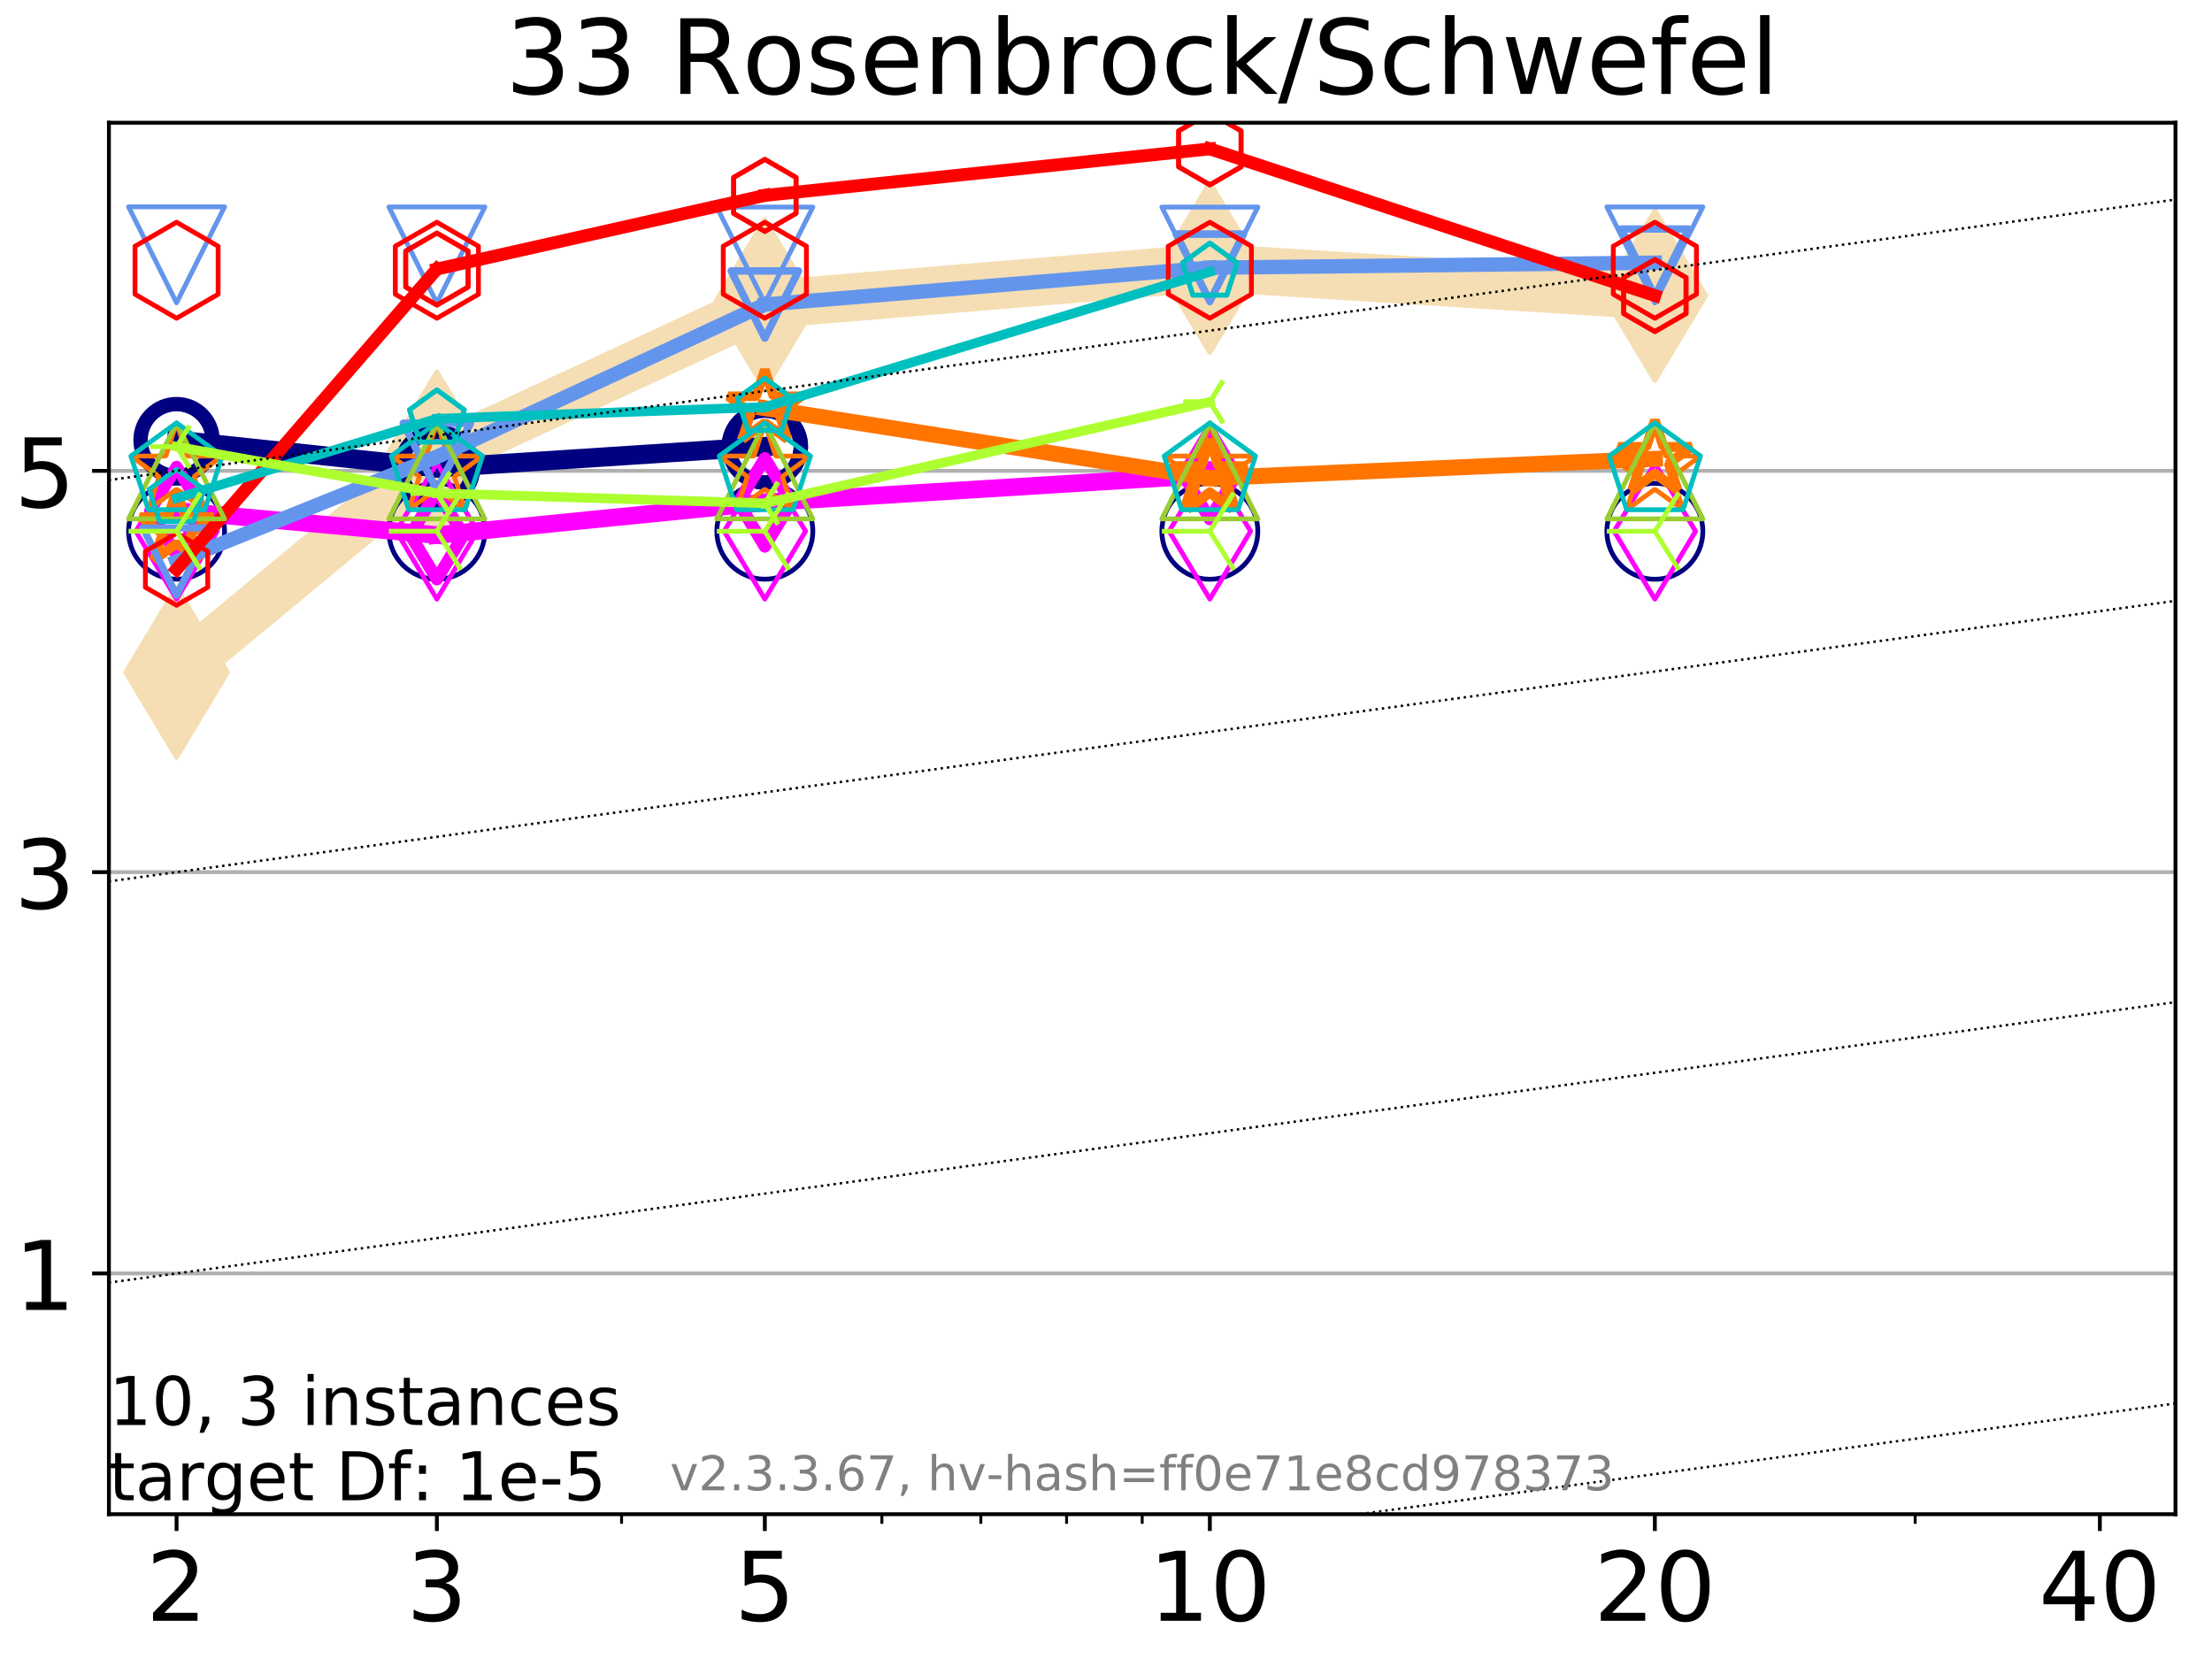 <?xml version="1.0" encoding="utf-8" standalone="no"?>
<!DOCTYPE svg PUBLIC "-//W3C//DTD SVG 1.1//EN"
  "http://www.w3.org/Graphics/SVG/1.1/DTD/svg11.dtd">
<!-- Created with matplotlib (https://matplotlib.org/) -->
<svg height="345.6pt" version="1.1" viewBox="0 0 460.8 345.6" width="460.8pt" xmlns="http://www.w3.org/2000/svg" xmlns:xlink="http://www.w3.org/1999/xlink">
 <defs>
  <style type="text/css">
*{stroke-linecap:butt;stroke-linejoin:round;}
  </style>
 </defs>
 <g id="figure_1">
  <g id="patch_1">
   <path d="M 0 345.6 
L 460.8 345.6 
L 460.8 0 
L 0 0 
z
" style="fill:#ffffff;"/>
  </g>
  <g id="axes_1">
   <g id="patch_2">
    <path d="M 22.69 315.44 
L 453.192 315.44 
L 453.192 25.56 
L 22.69 25.56 
z
" style="fill:#ffffff;"/>
   </g>
   <g id="line2d_1">
    <path clip-path="url(#pf54078b29e)" d="M 36.781 140.069 
L 91.009 95.167 
L 159.329 63.439 
L 252.032 55.766 
L 344.736 61.574 
" style="fill:none;stroke:#f5deb3;stroke-linecap:square;stroke-width:10;"/>
    <defs>
     <path d="M 0 17.678 
L 10.607 0 
L 0 -17.678 
L -10.607 0 
z
" id="m8f0eef4fff" style="stroke:#f5deb3;stroke-linejoin:miter;"/>
    </defs>
    <g clip-path="url(#pf54078b29e)">
     <use style="fill:#f5deb3;stroke:#f5deb3;stroke-linejoin:miter;" x="36.781" xlink:href="#m8f0eef4fff" y="140.069"/>
     <use style="fill:#f5deb3;stroke:#f5deb3;stroke-linejoin:miter;" x="91.009" xlink:href="#m8f0eef4fff" y="95.167"/>
     <use style="fill:#f5deb3;stroke:#f5deb3;stroke-linejoin:miter;" x="159.329" xlink:href="#m8f0eef4fff" y="63.439"/>
     <use style="fill:#f5deb3;stroke:#f5deb3;stroke-linejoin:miter;" x="252.032" xlink:href="#m8f0eef4fff" y="55.766"/>
     <use style="fill:#f5deb3;stroke:#f5deb3;stroke-linejoin:miter;" x="344.736" xlink:href="#m8f0eef4fff" y="61.574"/>
    </g>
   </g>
   <g id="matplotlib.axis_1">
    <g id="xtick_1">
     <g id="line2d_2">
      <defs>
       <path d="M 0 0 
L 0 3.5 
" id="mc3d55d2d63" style="stroke:#000000;stroke-width:0.8;"/>
      </defs>
      <g>
       <use style="stroke:#000000;stroke-width:0.8;" x="36.781" xlink:href="#mc3d55d2d63" y="315.44"/>
      </g>
     </g>
     <g id="text_1">
      <!-- 2 -->
      <defs>
       <path d="M 19.188 8.297 
L 53.609 8.297 
L 53.609 0 
L 7.328 0 
L 7.328 8.297 
Q 12.938 14.109 22.625 23.891 
Q 32.328 33.688 34.812 36.531 
Q 39.547 41.844 41.422 45.531 
Q 43.312 49.219 43.312 52.781 
Q 43.312 58.594 39.234 62.25 
Q 35.156 65.922 28.609 65.922 
Q 23.969 65.922 18.812 64.312 
Q 13.672 62.703 7.812 59.422 
L 7.812 69.391 
Q 13.766 71.781 18.938 73 
Q 24.125 74.219 28.422 74.219 
Q 39.75 74.219 46.484 68.547 
Q 53.219 62.891 53.219 53.422 
Q 53.219 48.922 51.531 44.891 
Q 49.859 40.875 45.406 35.406 
Q 44.188 33.984 37.641 27.219 
Q 31.109 20.453 19.188 8.297 
z
" id="DejaVuSans-50"/>
      </defs>
      <g transform="translate(30.419 337.637)scale(0.2 -0.2)">
       <use xlink:href="#DejaVuSans-50"/>
      </g>
     </g>
    </g>
    <g id="xtick_2">
     <g id="line2d_3">
      <g>
       <use style="stroke:#000000;stroke-width:0.8;" x="91.009" xlink:href="#mc3d55d2d63" y="315.44"/>
      </g>
     </g>
     <g id="text_2">
      <!-- 3 -->
      <defs>
       <path d="M 40.578 39.312 
Q 47.656 37.797 51.625 33 
Q 55.609 28.219 55.609 21.188 
Q 55.609 10.406 48.188 4.484 
Q 40.766 -1.422 27.094 -1.422 
Q 22.516 -1.422 17.656 -0.516 
Q 12.797 0.391 7.625 2.203 
L 7.625 11.719 
Q 11.719 9.328 16.594 8.109 
Q 21.484 6.891 26.812 6.891 
Q 36.078 6.891 40.938 10.547 
Q 45.797 14.203 45.797 21.188 
Q 45.797 27.641 41.281 31.266 
Q 36.766 34.906 28.719 34.906 
L 20.219 34.906 
L 20.219 43.016 
L 29.109 43.016 
Q 36.375 43.016 40.234 45.922 
Q 44.094 48.828 44.094 54.297 
Q 44.094 59.906 40.109 62.906 
Q 36.141 65.922 28.719 65.922 
Q 24.656 65.922 20.016 65.031 
Q 15.375 64.156 9.812 62.312 
L 9.812 71.094 
Q 15.438 72.656 20.344 73.438 
Q 25.25 74.219 29.594 74.219 
Q 40.828 74.219 47.359 69.109 
Q 53.906 64.016 53.906 55.328 
Q 53.906 49.266 50.438 45.094 
Q 46.969 40.922 40.578 39.312 
z
" id="DejaVuSans-51"/>
      </defs>
      <g transform="translate(84.647 337.637)scale(0.2 -0.2)">
       <use xlink:href="#DejaVuSans-51"/>
      </g>
     </g>
    </g>
    <g id="xtick_3">
     <g id="line2d_4">
      <g>
       <use style="stroke:#000000;stroke-width:0.8;" x="159.329" xlink:href="#mc3d55d2d63" y="315.44"/>
      </g>
     </g>
     <g id="text_3">
      <!-- 5 -->
      <defs>
       <path d="M 10.797 72.906 
L 49.516 72.906 
L 49.516 64.594 
L 19.828 64.594 
L 19.828 46.734 
Q 21.969 47.469 24.109 47.828 
Q 26.266 48.188 28.422 48.188 
Q 40.625 48.188 47.75 41.5 
Q 54.891 34.812 54.891 23.391 
Q 54.891 11.625 47.562 5.094 
Q 40.234 -1.422 26.906 -1.422 
Q 22.312 -1.422 17.547 -0.641 
Q 12.797 0.141 7.719 1.703 
L 7.719 11.625 
Q 12.109 9.234 16.797 8.062 
Q 21.484 6.891 26.703 6.891 
Q 35.156 6.891 40.078 11.328 
Q 45.016 15.766 45.016 23.391 
Q 45.016 31 40.078 35.438 
Q 35.156 39.891 26.703 39.891 
Q 22.75 39.891 18.812 39.016 
Q 14.891 38.141 10.797 36.281 
z
" id="DejaVuSans-53"/>
      </defs>
      <g transform="translate(152.966 337.637)scale(0.2 -0.2)">
       <use xlink:href="#DejaVuSans-53"/>
      </g>
     </g>
    </g>
    <g id="xtick_4">
     <g id="line2d_5">
      <g>
       <use style="stroke:#000000;stroke-width:0.8;" x="252.032" xlink:href="#mc3d55d2d63" y="315.44"/>
      </g>
     </g>
     <g id="text_4">
      <!-- 10 -->
      <defs>
       <path d="M 12.406 8.297 
L 28.516 8.297 
L 28.516 63.922 
L 10.984 60.406 
L 10.984 69.391 
L 28.422 72.906 
L 38.281 72.906 
L 38.281 8.297 
L 54.391 8.297 
L 54.391 0 
L 12.406 0 
z
" id="DejaVuSans-49"/>
       <path d="M 31.781 66.406 
Q 24.172 66.406 20.328 58.906 
Q 16.5 51.422 16.5 36.375 
Q 16.5 21.391 20.328 13.891 
Q 24.172 6.391 31.781 6.391 
Q 39.453 6.391 43.281 13.891 
Q 47.125 21.391 47.125 36.375 
Q 47.125 51.422 43.281 58.906 
Q 39.453 66.406 31.781 66.406 
z
M 31.781 74.219 
Q 44.047 74.219 50.516 64.516 
Q 56.984 54.828 56.984 36.375 
Q 56.984 17.969 50.516 8.266 
Q 44.047 -1.422 31.781 -1.422 
Q 19.531 -1.422 13.062 8.266 
Q 6.594 17.969 6.594 36.375 
Q 6.594 54.828 13.062 64.516 
Q 19.531 74.219 31.781 74.219 
z
" id="DejaVuSans-48"/>
      </defs>
      <g transform="translate(239.307 337.637)scale(0.2 -0.2)">
       <use xlink:href="#DejaVuSans-49"/>
       <use x="63.623" xlink:href="#DejaVuSans-48"/>
      </g>
     </g>
    </g>
    <g id="xtick_5">
     <g id="line2d_6">
      <g>
       <use style="stroke:#000000;stroke-width:0.8;" x="344.736" xlink:href="#mc3d55d2d63" y="315.44"/>
      </g>
     </g>
     <g id="text_5">
      <!-- 20 -->
      <g transform="translate(332.011 337.637)scale(0.2 -0.2)">
       <use xlink:href="#DejaVuSans-50"/>
       <use x="63.623" xlink:href="#DejaVuSans-48"/>
      </g>
     </g>
    </g>
    <g id="xtick_6">
     <g id="line2d_7">
      <g>
       <use style="stroke:#000000;stroke-width:0.8;" x="437.439" xlink:href="#mc3d55d2d63" y="315.44"/>
      </g>
     </g>
     <g id="text_6">
      <!-- 40 -->
      <defs>
       <path d="M 37.797 64.312 
L 12.891 25.391 
L 37.797 25.391 
z
M 35.203 72.906 
L 47.609 72.906 
L 47.609 25.391 
L 58.016 25.391 
L 58.016 17.188 
L 47.609 17.188 
L 47.609 0 
L 37.797 0 
L 37.797 17.188 
L 4.891 17.188 
L 4.891 26.703 
z
" id="DejaVuSans-52"/>
      </defs>
      <g transform="translate(424.714 337.637)scale(0.2 -0.2)">
       <use xlink:href="#DejaVuSans-52"/>
       <use x="63.623" xlink:href="#DejaVuSans-48"/>
      </g>
     </g>
    </g>
    <g id="xtick_7">
     <g id="line2d_8">
      <defs>
       <path d="M 0 0 
L 0 2 
" id="m4b4a21102f" style="stroke:#000000;stroke-width:0.6;"/>
      </defs>
      <g>
       <use style="stroke:#000000;stroke-width:0.6;" x="129.485" xlink:href="#m4b4a21102f" y="315.44"/>
      </g>
     </g>
    </g>
    <g id="xtick_8">
     <g id="line2d_9">
      <g>
       <use style="stroke:#000000;stroke-width:0.6;" x="183.713" xlink:href="#m4b4a21102f" y="315.44"/>
      </g>
     </g>
    </g>
    <g id="xtick_9">
     <g id="line2d_10">
      <g>
       <use style="stroke:#000000;stroke-width:0.6;" x="204.329" xlink:href="#m4b4a21102f" y="315.44"/>
      </g>
     </g>
    </g>
    <g id="xtick_10">
     <g id="line2d_11">
      <g>
       <use style="stroke:#000000;stroke-width:0.6;" x="222.188" xlink:href="#m4b4a21102f" y="315.44"/>
      </g>
     </g>
    </g>
    <g id="xtick_11">
     <g id="line2d_12">
      <g>
       <use style="stroke:#000000;stroke-width:0.6;" x="237.941" xlink:href="#m4b4a21102f" y="315.44"/>
      </g>
     </g>
    </g>
    <g id="xtick_12">
     <g id="line2d_13">
      <g>
       <use style="stroke:#000000;stroke-width:0.6;" x="398.964" xlink:href="#m4b4a21102f" y="315.44"/>
      </g>
     </g>
    </g>
   </g>
   <g id="matplotlib.axis_2">
    <g id="ytick_1">
     <g id="line2d_14">
      <path clip-path="url(#pf54078b29e)" d="M 22.69 265.283 
L 453.192 265.283 
" style="fill:none;stroke:#b0b0b0;stroke-linecap:square;stroke-width:0.8;"/>
     </g>
     <g id="line2d_15">
      <defs>
       <path d="M 0 0 
L -3.5 0 
" id="m25bc172353" style="stroke:#000000;stroke-width:0.8;"/>
      </defs>
      <g>
       <use style="stroke:#000000;stroke-width:0.8;" x="22.69" xlink:href="#m25bc172353" y="265.283"/>
      </g>
     </g>
     <g id="text_7">
      <!-- 1 -->
      <g transform="translate(2.965 272.882)scale(0.2 -0.2)">
       <use xlink:href="#DejaVuSans-49"/>
      </g>
     </g>
    </g>
    <g id="ytick_2">
     <g id="line2d_16">
      <path clip-path="url(#pf54078b29e)" d="M 22.69 181.688 
L 453.192 181.688 
" style="fill:none;stroke:#b0b0b0;stroke-linecap:square;stroke-width:0.8;"/>
     </g>
     <g id="line2d_17">
      <g>
       <use style="stroke:#000000;stroke-width:0.8;" x="22.69" xlink:href="#m25bc172353" y="181.688"/>
      </g>
     </g>
     <g id="text_8">
      <!-- 3 -->
      <g transform="translate(2.965 189.287)scale(0.2 -0.2)">
       <use xlink:href="#DejaVuSans-51"/>
      </g>
     </g>
    </g>
    <g id="ytick_3">
     <g id="line2d_18">
      <path clip-path="url(#pf54078b29e)" d="M 22.69 98.093 
L 453.192 98.093 
" style="fill:none;stroke:#b0b0b0;stroke-linecap:square;stroke-width:0.8;"/>
     </g>
     <g id="line2d_19">
      <g>
       <use style="stroke:#000000;stroke-width:0.8;" x="22.69" xlink:href="#m25bc172353" y="98.093"/>
      </g>
     </g>
     <g id="text_9">
      <!-- 5 -->
      <g transform="translate(2.965 105.692)scale(0.2 -0.2)">
       <use xlink:href="#DejaVuSans-53"/>
      </g>
     </g>
    </g>
   </g>
   <g id="line2d_20">
    <path clip-path="url(#pf54078b29e)" d="M 36.781 91.687 
L 91.009 97.46 
" style="fill:none;stroke:#000080;stroke-linecap:square;stroke-width:4;"/>
    <defs>
     <path d="M 0 7.5 
C 1.989 7.5 3.897 6.71 5.303 5.303 
C 6.71 3.897 7.5 1.989 7.5 0 
C 7.5 -1.989 6.71 -3.897 5.303 -5.303 
C 3.897 -6.71 1.989 -7.5 0 -7.5 
C -1.989 -7.5 -3.897 -6.71 -5.303 -5.303 
C -6.71 -3.897 -7.5 -1.989 -7.5 0 
C -7.5 1.989 -6.71 3.897 -5.303 5.303 
C -3.897 6.71 -1.989 7.5 0 7.5 
z
" id="m2c79f08e56" style="stroke:#000080;stroke-width:3;"/>
    </defs>
    <g clip-path="url(#pf54078b29e)">
     <use style="fill-opacity:0;stroke:#000080;stroke-width:3;" x="36.781" xlink:href="#m2c79f08e56" y="91.687"/>
     <use style="fill-opacity:0;stroke:#000080;stroke-width:3;" x="91.009" xlink:href="#m2c79f08e56" y="97.46"/>
    </g>
   </g>
   <g id="line2d_21">
    <path clip-path="url(#pf54078b29e)" d="M 91.009 97.46 
L 159.329 93.02 
" style="fill:none;stroke:#000080;stroke-linecap:square;stroke-width:4;"/>
    <g clip-path="url(#pf54078b29e)">
     <use style="fill-opacity:0;stroke:#000080;stroke-width:3;" x="91.009" xlink:href="#m2c79f08e56" y="97.46"/>
     <use style="fill-opacity:0;stroke:#000080;stroke-width:3;" x="159.329" xlink:href="#m2c79f08e56" y="93.02"/>
    </g>
   </g>
   <g id="line2d_22">
    <path clip-path="url(#pf54078b29e)" d="M 159.329 93.02 
" style="fill:none;stroke:#000080;stroke-linecap:square;stroke-width:4;"/>
    <g clip-path="url(#pf54078b29e)">
     <use style="fill-opacity:0;stroke:#000080;stroke-width:3;" x="159.329" xlink:href="#m2c79f08e56" y="93.02"/>
    </g>
   </g>
   <g id="line2d_23"/>
   <g id="line2d_24">
    <defs>
     <path d="M 0 10 
C 2.652 10 5.196 8.946 7.071 7.071 
C 8.946 5.196 10 2.652 10 0 
C 10 -2.652 8.946 -5.196 7.071 -7.071 
C 5.196 -8.946 2.652 -10 0 -10 
C -2.652 -10 -5.196 -8.946 -7.071 -7.071 
C -8.946 -5.196 -10 -2.652 -10 0 
C -10 2.652 -8.946 5.196 -7.071 7.071 
C -5.196 8.946 -2.652 10 0 10 
z
" id="m76b33590ea" style="stroke:#000080;"/>
    </defs>
    <g clip-path="url(#pf54078b29e)">
     <use style="fill-opacity:0;stroke:#000080;" x="36.781" xlink:href="#m76b33590ea" y="110.651"/>
     <use style="fill-opacity:0;stroke:#000080;" x="91.009" xlink:href="#m76b33590ea" y="110.667"/>
     <use style="fill-opacity:0;stroke:#000080;" x="159.329" xlink:href="#m76b33590ea" y="110.66"/>
     <use style="fill-opacity:0;stroke:#000080;" x="252.032" xlink:href="#m76b33590ea" y="110.674"/>
     <use style="fill-opacity:0;stroke:#000080;" x="344.736" xlink:href="#m76b33590ea" y="110.675"/>
    </g>
   </g>
   <g id="line2d_25">
    <path clip-path="url(#pf54078b29e)" d="M 36.781 106.434 
L 91.009 111.471 
" style="fill:none;stroke:#ff00ff;stroke-linecap:square;stroke-width:3.667;"/>
    <defs>
     <path d="M 0 9.192 
L 5.515 0 
L 0 -9.192 
L -5.515 0 
z
" id="m71f663dea1" style="stroke:#ff00ff;stroke-linejoin:miter;stroke-width:2.5;"/>
    </defs>
    <g clip-path="url(#pf54078b29e)">
     <use style="fill-opacity:0;stroke:#ff00ff;stroke-linejoin:miter;stroke-width:2.5;" x="36.781" xlink:href="#m71f663dea1" y="106.434"/>
     <use style="fill-opacity:0;stroke:#ff00ff;stroke-linejoin:miter;stroke-width:2.5;" x="91.009" xlink:href="#m71f663dea1" y="111.471"/>
    </g>
   </g>
   <g id="line2d_26">
    <path clip-path="url(#pf54078b29e)" d="M 91.009 111.471 
L 159.329 104.657 
" style="fill:none;stroke:#ff00ff;stroke-linecap:square;stroke-width:3.667;"/>
    <g clip-path="url(#pf54078b29e)">
     <use style="fill-opacity:0;stroke:#ff00ff;stroke-linejoin:miter;stroke-width:2.5;" x="91.009" xlink:href="#m71f663dea1" y="111.471"/>
     <use style="fill-opacity:0;stroke:#ff00ff;stroke-linejoin:miter;stroke-width:2.5;" x="159.329" xlink:href="#m71f663dea1" y="104.657"/>
    </g>
   </g>
   <g id="line2d_27">
    <path clip-path="url(#pf54078b29e)" d="M 159.329 104.657 
L 252.032 98.944 
" style="fill:none;stroke:#ff00ff;stroke-linecap:square;stroke-width:3.667;"/>
    <g clip-path="url(#pf54078b29e)">
     <use style="fill-opacity:0;stroke:#ff00ff;stroke-linejoin:miter;stroke-width:2.5;" x="159.329" xlink:href="#m71f663dea1" y="104.657"/>
     <use style="fill-opacity:0;stroke:#ff00ff;stroke-linejoin:miter;stroke-width:2.5;" x="252.032" xlink:href="#m71f663dea1" y="98.944"/>
    </g>
   </g>
   <g id="line2d_28">
    <path clip-path="url(#pf54078b29e)" d="M 252.032 98.944 
" style="fill:none;stroke:#ff00ff;stroke-linecap:square;stroke-width:3.667;"/>
    <g clip-path="url(#pf54078b29e)">
     <use style="fill-opacity:0;stroke:#ff00ff;stroke-linejoin:miter;stroke-width:2.5;" x="252.032" xlink:href="#m71f663dea1" y="98.944"/>
    </g>
   </g>
   <g id="line2d_29"/>
   <g id="line2d_30">
    <defs>
     <path d="M 0 14.142 
L 8.485 0 
L 0 -14.142 
L -8.485 0 
z
" id="md45fbdbbd3" style="stroke:#ff00ff;stroke-linejoin:miter;"/>
    </defs>
    <g clip-path="url(#pf54078b29e)">
     <use style="fill-opacity:0;stroke:#ff00ff;stroke-linejoin:miter;" x="36.781" xlink:href="#md45fbdbbd3" y="110.671"/>
     <use style="fill-opacity:0;stroke:#ff00ff;stroke-linejoin:miter;" x="91.009" xlink:href="#md45fbdbbd3" y="110.665"/>
     <use style="fill-opacity:0;stroke:#ff00ff;stroke-linejoin:miter;" x="159.329" xlink:href="#md45fbdbbd3" y="110.66"/>
     <use style="fill-opacity:0;stroke:#ff00ff;stroke-linejoin:miter;" x="252.032" xlink:href="#md45fbdbbd3" y="110.661"/>
     <use style="fill-opacity:0;stroke:#ff00ff;stroke-linejoin:miter;" x="344.736" xlink:href="#md45fbdbbd3" y="110.67"/>
    </g>
   </g>
   <g id="line2d_31">
    <path clip-path="url(#pf54078b29e)" d="M 36.781 110.19 
" style="fill:none;stroke:#ff7500;stroke-linecap:square;stroke-width:3.333;"/>
    <defs>
     <path d="M 0 -8 
L -1.796 -2.472 
L -7.608 -2.472 
L -2.906 0.944 
L -4.702 6.472 
L -0 3.056 
L 4.702 6.472 
L 2.906 0.944 
L 7.608 -2.472 
L 1.796 -2.472 
z
" id="mcb8d080ebb" style="stroke:#ff7500;stroke-linejoin:bevel;stroke-width:2;"/>
    </defs>
    <g clip-path="url(#pf54078b29e)">
     <use style="fill-opacity:0;stroke:#ff7500;stroke-linejoin:bevel;stroke-width:2;" x="36.781" xlink:href="#mcb8d080ebb" y="110.19"/>
    </g>
   </g>
   <g id="line2d_32">
    <path clip-path="url(#pf54078b29e)" d="M 159.329 85.032 
L 252.032 99.6 
" style="fill:none;stroke:#ff7500;stroke-linecap:square;stroke-width:3.333;"/>
    <g clip-path="url(#pf54078b29e)">
     <use style="fill-opacity:0;stroke:#ff7500;stroke-linejoin:bevel;stroke-width:2;" x="159.329" xlink:href="#mcb8d080ebb" y="85.032"/>
     <use style="fill-opacity:0;stroke:#ff7500;stroke-linejoin:bevel;stroke-width:2;" x="252.032" xlink:href="#mcb8d080ebb" y="99.6"/>
    </g>
   </g>
   <g id="line2d_33">
    <path clip-path="url(#pf54078b29e)" d="M 252.032 99.6 
L 344.736 95.582 
" style="fill:none;stroke:#ff7500;stroke-linecap:square;stroke-width:3.333;"/>
    <g clip-path="url(#pf54078b29e)">
     <use style="fill-opacity:0;stroke:#ff7500;stroke-linejoin:bevel;stroke-width:2;" x="252.032" xlink:href="#mcb8d080ebb" y="99.6"/>
     <use style="fill-opacity:0;stroke:#ff7500;stroke-linejoin:bevel;stroke-width:2;" x="344.736" xlink:href="#mcb8d080ebb" y="95.582"/>
    </g>
   </g>
   <g id="line2d_34">
    <path clip-path="url(#pf54078b29e)" d="M 344.736 95.582 
" style="fill:none;stroke:#ff7500;stroke-linecap:square;stroke-width:3.333;"/>
    <g clip-path="url(#pf54078b29e)">
     <use style="fill-opacity:0;stroke:#ff7500;stroke-linejoin:bevel;stroke-width:2;" x="344.736" xlink:href="#mcb8d080ebb" y="95.582"/>
    </g>
   </g>
   <g id="line2d_35"/>
   <g id="line2d_36">
    <defs>
     <path d="M 0 -10 
L -2.245 -3.09 
L -9.511 -3.09 
L -3.633 1.18 
L -5.878 8.09 
L -0 3.82 
L 5.878 8.09 
L 3.633 1.18 
L 9.511 -3.09 
L 2.245 -3.09 
z
" id="mfff6a05142" style="stroke:#ff7500;stroke-linejoin:bevel;"/>
    </defs>
    <g clip-path="url(#pf54078b29e)">
     <use style="fill-opacity:0;stroke:#ff7500;stroke-linejoin:bevel;" x="36.781" xlink:href="#mfff6a05142" y="98.093"/>
     <use style="fill-opacity:0;stroke:#ff7500;stroke-linejoin:bevel;" x="91.009" xlink:href="#mfff6a05142" y="98.093"/>
     <use style="fill-opacity:0;stroke:#ff7500;stroke-linejoin:bevel;" x="159.329" xlink:href="#mfff6a05142" y="98.093"/>
     <use style="fill-opacity:0;stroke:#ff7500;stroke-linejoin:bevel;" x="252.032" xlink:href="#mfff6a05142" y="98.093"/>
     <use style="fill-opacity:0;stroke:#ff7500;stroke-linejoin:bevel;" x="344.736" xlink:href="#mfff6a05142" y="98.093"/>
    </g>
   </g>
   <g id="line2d_37">
    <path clip-path="url(#pf54078b29e)" d="M 36.781 116.977 
L 91.009 95.167 
" style="fill:none;stroke:#6495ed;stroke-linecap:square;stroke-width:3;"/>
    <defs>
     <path d="M -0 7 
L 7 -7 
L -7 -7 
z
" id="mf8fbb3049a" style="stroke:#6495ed;stroke-linejoin:miter;stroke-width:1.5;"/>
    </defs>
    <g clip-path="url(#pf54078b29e)">
     <use style="fill-opacity:0;stroke:#6495ed;stroke-linejoin:miter;stroke-width:1.5;" x="36.781" xlink:href="#mf8fbb3049a" y="116.977"/>
     <use style="fill-opacity:0;stroke:#6495ed;stroke-linejoin:miter;stroke-width:1.5;" x="91.009" xlink:href="#mf8fbb3049a" y="95.167"/>
    </g>
   </g>
   <g id="line2d_38">
    <path clip-path="url(#pf54078b29e)" d="M 91.009 95.167 
L 159.329 63.439 
" style="fill:none;stroke:#6495ed;stroke-linecap:square;stroke-width:3;"/>
    <g clip-path="url(#pf54078b29e)">
     <use style="fill-opacity:0;stroke:#6495ed;stroke-linejoin:miter;stroke-width:1.5;" x="91.009" xlink:href="#mf8fbb3049a" y="95.167"/>
     <use style="fill-opacity:0;stroke:#6495ed;stroke-linejoin:miter;stroke-width:1.5;" x="159.329" xlink:href="#mf8fbb3049a" y="63.439"/>
    </g>
   </g>
   <g id="line2d_39">
    <path clip-path="url(#pf54078b29e)" d="M 159.329 63.439 
L 252.032 55.766 
" style="fill:none;stroke:#6495ed;stroke-linecap:square;stroke-width:3;"/>
    <g clip-path="url(#pf54078b29e)">
     <use style="fill-opacity:0;stroke:#6495ed;stroke-linejoin:miter;stroke-width:1.5;" x="159.329" xlink:href="#mf8fbb3049a" y="63.439"/>
     <use style="fill-opacity:0;stroke:#6495ed;stroke-linejoin:miter;stroke-width:1.5;" x="252.032" xlink:href="#mf8fbb3049a" y="55.766"/>
    </g>
   </g>
   <g id="line2d_40">
    <path clip-path="url(#pf54078b29e)" d="M 252.032 55.766 
L 344.736 54.721 
" style="fill:none;stroke:#6495ed;stroke-linecap:square;stroke-width:3;"/>
    <g clip-path="url(#pf54078b29e)">
     <use style="fill-opacity:0;stroke:#6495ed;stroke-linejoin:miter;stroke-width:1.5;" x="252.032" xlink:href="#mf8fbb3049a" y="55.766"/>
     <use style="fill-opacity:0;stroke:#6495ed;stroke-linejoin:miter;stroke-width:1.5;" x="344.736" xlink:href="#mf8fbb3049a" y="54.721"/>
    </g>
   </g>
   <g id="line2d_41">
    <path clip-path="url(#pf54078b29e)" d="M 344.736 54.721 
" style="fill:none;stroke:#6495ed;stroke-linecap:square;stroke-width:3;"/>
    <g clip-path="url(#pf54078b29e)">
     <use style="fill-opacity:0;stroke:#6495ed;stroke-linejoin:miter;stroke-width:1.5;" x="344.736" xlink:href="#mf8fbb3049a" y="54.721"/>
    </g>
   </g>
   <g id="line2d_42"/>
   <g id="line2d_43">
    <defs>
     <path d="M -0 10 
L 10 -10 
L -10 -10 
z
" id="mf38644aab2" style="stroke:#6495ed;stroke-linejoin:miter;"/>
    </defs>
    <g clip-path="url(#pf54078b29e)">
     <use style="fill-opacity:0;stroke:#6495ed;stroke-linejoin:miter;" x="36.781" xlink:href="#mf38644aab2" y="53.089"/>
     <use style="fill-opacity:0;stroke:#6495ed;stroke-linejoin:miter;" x="91.009" xlink:href="#mf38644aab2" y="53.109"/>
     <use style="fill-opacity:0;stroke:#6495ed;stroke-linejoin:miter;" x="159.329" xlink:href="#mf38644aab2" y="53.137"/>
     <use style="fill-opacity:0;stroke:#6495ed;stroke-linejoin:miter;" x="252.032" xlink:href="#mf38644aab2" y="53.142"/>
     <use style="fill-opacity:0;stroke:#6495ed;stroke-linejoin:miter;" x="344.736" xlink:href="#mf38644aab2" y="53.106"/>
    </g>
   </g>
   <g id="line2d_44">
    <path clip-path="url(#pf54078b29e)" d="M 36.781 118.596 
L 91.009 56.052 
" style="fill:none;stroke:#ff0000;stroke-linecap:square;stroke-width:2.667;"/>
    <defs>
     <path d="M 0 -7.5 
L -6.495 -3.75 
L -6.495 3.75 
L -0 7.5 
L 6.495 3.75 
L 6.495 -3.75 
z
" id="mddc46562f6" style="stroke:#ff0000;stroke-linejoin:miter;"/>
    </defs>
    <g clip-path="url(#pf54078b29e)">
     <use style="fill-opacity:0;stroke:#ff0000;stroke-linejoin:miter;" x="36.781" xlink:href="#mddc46562f6" y="118.596"/>
     <use style="fill-opacity:0;stroke:#ff0000;stroke-linejoin:miter;" x="91.009" xlink:href="#mddc46562f6" y="56.052"/>
    </g>
   </g>
   <g id="line2d_45">
    <path clip-path="url(#pf54078b29e)" d="M 91.009 56.052 
L 159.329 40.706 
" style="fill:none;stroke:#ff0000;stroke-linecap:square;stroke-width:2.667;"/>
    <g clip-path="url(#pf54078b29e)">
     <use style="fill-opacity:0;stroke:#ff0000;stroke-linejoin:miter;" x="91.009" xlink:href="#mddc46562f6" y="56.052"/>
     <use style="fill-opacity:0;stroke:#ff0000;stroke-linejoin:miter;" x="159.329" xlink:href="#mddc46562f6" y="40.706"/>
    </g>
   </g>
   <g id="line2d_46">
    <path clip-path="url(#pf54078b29e)" d="M 159.329 40.706 
L 252.032 31.013 
" style="fill:none;stroke:#ff0000;stroke-linecap:square;stroke-width:2.667;"/>
    <g clip-path="url(#pf54078b29e)">
     <use style="fill-opacity:0;stroke:#ff0000;stroke-linejoin:miter;" x="159.329" xlink:href="#mddc46562f6" y="40.706"/>
     <use style="fill-opacity:0;stroke:#ff0000;stroke-linejoin:miter;" x="252.032" xlink:href="#mddc46562f6" y="31.013"/>
    </g>
   </g>
   <g id="line2d_47">
    <path clip-path="url(#pf54078b29e)" d="M 252.032 31.013 
L 344.736 61.574 
" style="fill:none;stroke:#ff0000;stroke-linecap:square;stroke-width:2.667;"/>
    <g clip-path="url(#pf54078b29e)">
     <use style="fill-opacity:0;stroke:#ff0000;stroke-linejoin:miter;" x="252.032" xlink:href="#mddc46562f6" y="31.013"/>
     <use style="fill-opacity:0;stroke:#ff0000;stroke-linejoin:miter;" x="344.736" xlink:href="#mddc46562f6" y="61.574"/>
    </g>
   </g>
   <g id="line2d_48">
    <path clip-path="url(#pf54078b29e)" d="M 344.736 61.574 
" style="fill:none;stroke:#ff0000;stroke-linecap:square;stroke-width:2.667;"/>
    <g clip-path="url(#pf54078b29e)">
     <use style="fill-opacity:0;stroke:#ff0000;stroke-linejoin:miter;" x="344.736" xlink:href="#mddc46562f6" y="61.574"/>
    </g>
   </g>
   <g id="line2d_49"/>
   <g id="line2d_50">
    <defs>
     <path d="M 0 -10 
L -8.66 -5 
L -8.66 5 
L -0 10 
L 8.66 5 
L 8.66 -5 
z
" id="mbc305fd8a4" style="stroke:#ff0000;stroke-linejoin:miter;"/>
    </defs>
    <g clip-path="url(#pf54078b29e)">
     <use style="fill-opacity:0;stroke:#ff0000;stroke-linejoin:miter;" x="36.781" xlink:href="#mbc305fd8a4" y="56.296"/>
     <use style="fill-opacity:0;stroke:#ff0000;stroke-linejoin:miter;" x="91.009" xlink:href="#mbc305fd8a4" y="56.296"/>
     <use style="fill-opacity:0;stroke:#ff0000;stroke-linejoin:miter;" x="159.329" xlink:href="#mbc305fd8a4" y="56.296"/>
     <use style="fill-opacity:0;stroke:#ff0000;stroke-linejoin:miter;" x="252.032" xlink:href="#mbc305fd8a4" y="56.296"/>
     <use style="fill-opacity:0;stroke:#ff0000;stroke-linejoin:miter;" x="344.736" xlink:href="#mbc305fd8a4" y="56.296"/>
    </g>
   </g>
   <g id="line2d_51"/>
   <g id="line2d_52">
    <defs>
     <path d="M 0 -10 
L -10 10 
L 10 10 
z
" id="m2f81930403" style="stroke:#9acd32;stroke-linejoin:miter;"/>
    </defs>
    <g clip-path="url(#pf54078b29e)">
     <use style="fill-opacity:0;stroke:#9acd32;stroke-linejoin:miter;" x="36.781" xlink:href="#m2f81930403" y="98.093"/>
     <use style="fill-opacity:0;stroke:#9acd32;stroke-linejoin:miter;" x="91.009" xlink:href="#m2f81930403" y="98.093"/>
     <use style="fill-opacity:0;stroke:#9acd32;stroke-linejoin:miter;" x="159.329" xlink:href="#m2f81930403" y="98.093"/>
     <use style="fill-opacity:0;stroke:#9acd32;stroke-linejoin:miter;" x="252.032" xlink:href="#m2f81930403" y="98.093"/>
     <use style="fill-opacity:0;stroke:#9acd32;stroke-linejoin:miter;" x="344.736" xlink:href="#m2f81930403" y="98.093"/>
    </g>
   </g>
   <g id="line2d_53">
    <path clip-path="url(#pf54078b29e)" d="M 36.781 103.787 
L 91.009 87.229 
" style="fill:none;stroke:#00bfbf;stroke-linecap:square;stroke-width:2;"/>
    <defs>
     <path d="M 0 -6 
L -5.706 -1.854 
L -3.527 4.854 
L 3.527 4.854 
L 5.706 -1.854 
z
" id="md953c0d0b1" style="stroke:#00bfbf;stroke-linejoin:miter;"/>
    </defs>
    <g clip-path="url(#pf54078b29e)">
     <use style="fill-opacity:0;stroke:#00bfbf;stroke-linejoin:miter;" x="36.781" xlink:href="#md953c0d0b1" y="103.787"/>
     <use style="fill-opacity:0;stroke:#00bfbf;stroke-linejoin:miter;" x="91.009" xlink:href="#md953c0d0b1" y="87.229"/>
    </g>
   </g>
   <g id="line2d_54">
    <path clip-path="url(#pf54078b29e)" d="M 91.009 87.229 
L 159.329 84.8 
" style="fill:none;stroke:#00bfbf;stroke-linecap:square;stroke-width:2;"/>
    <g clip-path="url(#pf54078b29e)">
     <use style="fill-opacity:0;stroke:#00bfbf;stroke-linejoin:miter;" x="91.009" xlink:href="#md953c0d0b1" y="87.229"/>
     <use style="fill-opacity:0;stroke:#00bfbf;stroke-linejoin:miter;" x="159.329" xlink:href="#md953c0d0b1" y="84.8"/>
    </g>
   </g>
   <g id="line2d_55">
    <path clip-path="url(#pf54078b29e)" d="M 159.329 84.8 
L 252.032 56.631 
" style="fill:none;stroke:#00bfbf;stroke-linecap:square;stroke-width:2;"/>
    <g clip-path="url(#pf54078b29e)">
     <use style="fill-opacity:0;stroke:#00bfbf;stroke-linejoin:miter;" x="159.329" xlink:href="#md953c0d0b1" y="84.8"/>
     <use style="fill-opacity:0;stroke:#00bfbf;stroke-linejoin:miter;" x="252.032" xlink:href="#md953c0d0b1" y="56.631"/>
    </g>
   </g>
   <g id="line2d_56">
    <path clip-path="url(#pf54078b29e)" d="M 252.032 56.631 
" style="fill:none;stroke:#00bfbf;stroke-linecap:square;stroke-width:2;"/>
    <g clip-path="url(#pf54078b29e)">
     <use style="fill-opacity:0;stroke:#00bfbf;stroke-linejoin:miter;" x="252.032" xlink:href="#md953c0d0b1" y="56.631"/>
    </g>
   </g>
   <g id="line2d_57"/>
   <g id="line2d_58">
    <defs>
     <path d="M 0 -10 
L -9.511 -3.09 
L -5.878 8.09 
L 5.878 8.09 
L 9.511 -3.09 
z
" id="m2de25431eb" style="stroke:#00bfbf;stroke-linejoin:miter;"/>
    </defs>
    <g clip-path="url(#pf54078b29e)">
     <use style="fill-opacity:0;stroke:#00bfbf;stroke-linejoin:miter;" x="36.781" xlink:href="#m2de25431eb" y="98.091"/>
     <use style="fill-opacity:0;stroke:#00bfbf;stroke-linejoin:miter;" x="91.009" xlink:href="#m2de25431eb" y="98.081"/>
     <use style="fill-opacity:0;stroke:#00bfbf;stroke-linejoin:miter;" x="159.329" xlink:href="#m2de25431eb" y="98.085"/>
     <use style="fill-opacity:0;stroke:#00bfbf;stroke-linejoin:miter;" x="252.032" xlink:href="#m2de25431eb" y="98.091"/>
     <use style="fill-opacity:0;stroke:#00bfbf;stroke-linejoin:miter;" x="344.736" xlink:href="#m2de25431eb" y="98.091"/>
    </g>
   </g>
   <g id="line2d_59">
    <path clip-path="url(#pf54078b29e)" d="M 36.781 93.053 
L 91.009 102.758 
" style="fill:none;stroke:#adff2f;stroke-linecap:square;stroke-width:2;"/>
    <defs>
     <path d="M 0 0 
L -5.5 -0 
M 0 0 
L 2.75 4.4 
M 0 0 
L 2.75 -4.4 
" id="m5c95b84cf7" style="stroke:#adff2f;"/>
    </defs>
    <g clip-path="url(#pf54078b29e)">
     <use style="fill-opacity:0;stroke:#adff2f;" x="36.781" xlink:href="#m5c95b84cf7" y="93.053"/>
     <use style="fill-opacity:0;stroke:#adff2f;" x="91.009" xlink:href="#m5c95b84cf7" y="102.758"/>
    </g>
   </g>
   <g id="line2d_60">
    <path clip-path="url(#pf54078b29e)" d="M 91.009 102.758 
L 159.329 104.844 
" style="fill:none;stroke:#adff2f;stroke-linecap:square;stroke-width:2;"/>
    <g clip-path="url(#pf54078b29e)">
     <use style="fill-opacity:0;stroke:#adff2f;" x="91.009" xlink:href="#m5c95b84cf7" y="102.758"/>
     <use style="fill-opacity:0;stroke:#adff2f;" x="159.329" xlink:href="#m5c95b84cf7" y="104.844"/>
    </g>
   </g>
   <g id="line2d_61">
    <path clip-path="url(#pf54078b29e)" d="M 159.329 104.844 
L 252.032 83.721 
" style="fill:none;stroke:#adff2f;stroke-linecap:square;stroke-width:2;"/>
    <g clip-path="url(#pf54078b29e)">
     <use style="fill-opacity:0;stroke:#adff2f;" x="159.329" xlink:href="#m5c95b84cf7" y="104.844"/>
     <use style="fill-opacity:0;stroke:#adff2f;" x="252.032" xlink:href="#m5c95b84cf7" y="83.721"/>
    </g>
   </g>
   <g id="line2d_62">
    <path clip-path="url(#pf54078b29e)" d="M 252.032 83.721 
" style="fill:none;stroke:#adff2f;stroke-linecap:square;stroke-width:2;"/>
    <g clip-path="url(#pf54078b29e)">
     <use style="fill-opacity:0;stroke:#adff2f;" x="252.032" xlink:href="#m5c95b84cf7" y="83.721"/>
    </g>
   </g>
   <g id="line2d_63"/>
   <g id="line2d_64">
    <defs>
     <path d="M 0 0 
L -10 -0 
M 0 0 
L 5 8 
M 0 0 
L 5 -8 
" id="m99afb9c41c" style="stroke:#adff2f;"/>
    </defs>
    <g clip-path="url(#pf54078b29e)">
     <use style="fill-opacity:0;stroke:#adff2f;" x="36.781" xlink:href="#m99afb9c41c" y="110.666"/>
     <use style="fill-opacity:0;stroke:#adff2f;" x="91.009" xlink:href="#m99afb9c41c" y="110.667"/>
     <use style="fill-opacity:0;stroke:#adff2f;" x="159.329" xlink:href="#m99afb9c41c" y="110.67"/>
     <use style="fill-opacity:0;stroke:#adff2f;" x="252.032" xlink:href="#m99afb9c41c" y="110.672"/>
     <use style="fill-opacity:0;stroke:#adff2f;" x="344.736" xlink:href="#m99afb9c41c" y="110.674"/>
    </g>
   </g>
   <g id="line2d_65"/>
   <g id="line2d_66">
    <path clip-path="url(#pf54078b29e)" d="M 53.565 346.6 
L 461.8 291.192 
" style="fill:none;stroke:#000000;stroke-dasharray:0.5,0.825;stroke-dashoffset:0;stroke-width:0.5;"/>
   </g>
   <g id="line2d_67">
    <path clip-path="url(#pf54078b29e)" d="M -1 270.411 
L 461.8 207.597 
" style="fill:none;stroke:#000000;stroke-dasharray:0.5,0.825;stroke-dashoffset:0;stroke-width:0.5;"/>
   </g>
   <g id="line2d_68">
    <path clip-path="url(#pf54078b29e)" d="M -1 186.816 
L 461.8 124.002 
" style="fill:none;stroke:#000000;stroke-dasharray:0.5,0.825;stroke-dashoffset:0;stroke-width:0.5;"/>
   </g>
   <g id="line2d_69">
    <path clip-path="url(#pf54078b29e)" d="M -1 103.221 
L 461.8 40.407 
" style="fill:none;stroke:#000000;stroke-dasharray:0.5,0.825;stroke-dashoffset:0;stroke-width:0.5;"/>
   </g>
   <g id="line2d_70">
    <path clip-path="url(#pf54078b29e)" d="M -1 19.626 
L 150.971 -1 
" style="fill:none;stroke:#000000;stroke-dasharray:0.5,0.825;stroke-dashoffset:0;stroke-width:0.5;"/>
   </g>
   <g id="patch_3">
    <path d="M 22.69 315.44 
L 22.69 25.56 
" style="fill:none;stroke:#000000;stroke-linecap:square;stroke-linejoin:miter;stroke-width:0.8;"/>
   </g>
   <g id="patch_4">
    <path d="M 453.192 315.44 
L 453.192 25.56 
" style="fill:none;stroke:#000000;stroke-linecap:square;stroke-linejoin:miter;stroke-width:0.8;"/>
   </g>
   <g id="patch_5">
    <path d="M 22.69 315.44 
L 453.192 315.44 
" style="fill:none;stroke:#000000;stroke-linecap:square;stroke-linejoin:miter;stroke-width:0.8;"/>
   </g>
   <g id="patch_6">
    <path d="M 22.69 25.56 
L 453.192 25.56 
" style="fill:none;stroke:#000000;stroke-linecap:square;stroke-linejoin:miter;stroke-width:0.8;"/>
   </g>
   <g id="text_10">
    <!-- 10, 3 instances -->
    <defs>
     <path d="M 11.719 12.406 
L 22.016 12.406 
L 22.016 4 
L 14.016 -11.625 
L 7.719 -11.625 
L 11.719 4 
z
" id="DejaVuSans-44"/>
     <path id="DejaVuSans-32"/>
     <path d="M 9.422 54.688 
L 18.406 54.688 
L 18.406 0 
L 9.422 0 
z
M 9.422 75.984 
L 18.406 75.984 
L 18.406 64.594 
L 9.422 64.594 
z
" id="DejaVuSans-105"/>
     <path d="M 54.891 33.016 
L 54.891 0 
L 45.906 0 
L 45.906 32.719 
Q 45.906 40.484 42.875 44.328 
Q 39.844 48.188 33.797 48.188 
Q 26.516 48.188 22.312 43.547 
Q 18.109 38.922 18.109 30.906 
L 18.109 0 
L 9.078 0 
L 9.078 54.688 
L 18.109 54.688 
L 18.109 46.188 
Q 21.344 51.125 25.703 53.562 
Q 30.078 56 35.797 56 
Q 45.219 56 50.047 50.172 
Q 54.891 44.344 54.891 33.016 
z
" id="DejaVuSans-110"/>
     <path d="M 44.281 53.078 
L 44.281 44.578 
Q 40.484 46.531 36.375 47.5 
Q 32.281 48.484 27.875 48.484 
Q 21.188 48.484 17.844 46.438 
Q 14.5 44.391 14.5 40.281 
Q 14.5 37.156 16.891 35.375 
Q 19.281 33.594 26.516 31.984 
L 29.594 31.297 
Q 39.156 29.25 43.188 25.516 
Q 47.219 21.781 47.219 15.094 
Q 47.219 7.469 41.188 3.016 
Q 35.156 -1.422 24.609 -1.422 
Q 20.219 -1.422 15.453 -0.562 
Q 10.688 0.297 5.422 2 
L 5.422 11.281 
Q 10.406 8.688 15.234 7.391 
Q 20.062 6.109 24.812 6.109 
Q 31.156 6.109 34.562 8.281 
Q 37.984 10.453 37.984 14.406 
Q 37.984 18.062 35.516 20.016 
Q 33.062 21.969 24.703 23.781 
L 21.578 24.516 
Q 13.234 26.266 9.516 29.906 
Q 5.812 33.547 5.812 39.891 
Q 5.812 47.609 11.281 51.797 
Q 16.75 56 26.812 56 
Q 31.781 56 36.172 55.266 
Q 40.578 54.547 44.281 53.078 
z
" id="DejaVuSans-115"/>
     <path d="M 18.312 70.219 
L 18.312 54.688 
L 36.812 54.688 
L 36.812 47.703 
L 18.312 47.703 
L 18.312 18.016 
Q 18.312 11.328 20.141 9.422 
Q 21.969 7.516 27.594 7.516 
L 36.812 7.516 
L 36.812 0 
L 27.594 0 
Q 17.188 0 13.234 3.875 
Q 9.281 7.766 9.281 18.016 
L 9.281 47.703 
L 2.688 47.703 
L 2.688 54.688 
L 9.281 54.688 
L 9.281 70.219 
z
" id="DejaVuSans-116"/>
     <path d="M 34.281 27.484 
Q 23.391 27.484 19.188 25 
Q 14.984 22.516 14.984 16.5 
Q 14.984 11.719 18.141 8.906 
Q 21.297 6.109 26.703 6.109 
Q 34.188 6.109 38.703 11.406 
Q 43.219 16.703 43.219 25.484 
L 43.219 27.484 
z
M 52.203 31.203 
L 52.203 0 
L 43.219 0 
L 43.219 8.297 
Q 40.141 3.328 35.547 0.953 
Q 30.953 -1.422 24.312 -1.422 
Q 15.922 -1.422 10.953 3.297 
Q 6 8.016 6 15.922 
Q 6 25.141 12.172 29.828 
Q 18.359 34.516 30.609 34.516 
L 43.219 34.516 
L 43.219 35.406 
Q 43.219 41.609 39.141 45 
Q 35.062 48.391 27.688 48.391 
Q 23 48.391 18.547 47.266 
Q 14.109 46.141 10.016 43.891 
L 10.016 52.203 
Q 14.938 54.109 19.578 55.047 
Q 24.219 56 28.609 56 
Q 40.484 56 46.344 49.844 
Q 52.203 43.703 52.203 31.203 
z
" id="DejaVuSans-97"/>
     <path d="M 48.781 52.594 
L 48.781 44.188 
Q 44.969 46.297 41.141 47.344 
Q 37.312 48.391 33.406 48.391 
Q 24.656 48.391 19.812 42.844 
Q 14.984 37.312 14.984 27.297 
Q 14.984 17.281 19.812 11.734 
Q 24.656 6.203 33.406 6.203 
Q 37.312 6.203 41.141 7.25 
Q 44.969 8.297 48.781 10.406 
L 48.781 2.094 
Q 45.016 0.344 40.984 -0.531 
Q 36.969 -1.422 32.422 -1.422 
Q 20.062 -1.422 12.781 6.344 
Q 5.516 14.109 5.516 27.297 
Q 5.516 40.672 12.859 48.328 
Q 20.219 56 33.016 56 
Q 37.156 56 41.109 55.141 
Q 45.062 54.297 48.781 52.594 
z
" id="DejaVuSans-99"/>
     <path d="M 56.203 29.594 
L 56.203 25.203 
L 14.891 25.203 
Q 15.484 15.922 20.484 11.062 
Q 25.484 6.203 34.422 6.203 
Q 39.594 6.203 44.453 7.469 
Q 49.312 8.734 54.109 11.281 
L 54.109 2.781 
Q 49.266 0.734 44.188 -0.344 
Q 39.109 -1.422 33.891 -1.422 
Q 20.797 -1.422 13.156 6.188 
Q 5.516 13.812 5.516 26.812 
Q 5.516 40.234 12.766 48.109 
Q 20.016 56 32.328 56 
Q 43.359 56 49.781 48.891 
Q 56.203 41.797 56.203 29.594 
z
M 47.219 32.234 
Q 47.125 39.594 43.094 43.984 
Q 39.062 48.391 32.422 48.391 
Q 24.906 48.391 20.391 44.141 
Q 15.875 39.891 15.188 32.172 
z
" id="DejaVuSans-101"/>
    </defs>
    <g transform="translate(22.69 296.851)scale(0.14 -0.14)">
     <use xlink:href="#DejaVuSans-49"/>
     <use x="63.623" xlink:href="#DejaVuSans-48"/>
     <use x="127.246" xlink:href="#DejaVuSans-44"/>
     <use x="159.033" xlink:href="#DejaVuSans-32"/>
     <use x="190.82" xlink:href="#DejaVuSans-51"/>
     <use x="254.443" xlink:href="#DejaVuSans-32"/>
     <use x="286.23" xlink:href="#DejaVuSans-105"/>
     <use x="314.014" xlink:href="#DejaVuSans-110"/>
     <use x="377.393" xlink:href="#DejaVuSans-115"/>
     <use x="429.492" xlink:href="#DejaVuSans-116"/>
     <use x="468.701" xlink:href="#DejaVuSans-97"/>
     <use x="529.98" xlink:href="#DejaVuSans-110"/>
     <use x="593.359" xlink:href="#DejaVuSans-99"/>
     <use x="648.34" xlink:href="#DejaVuSans-101"/>
     <use x="709.863" xlink:href="#DejaVuSans-115"/>
    </g>
    <!-- target Df: 1e-5 -->
    <defs>
     <path d="M 41.109 46.297 
Q 39.594 47.172 37.812 47.578 
Q 36.031 48 33.891 48 
Q 26.266 48 22.188 43.047 
Q 18.109 38.094 18.109 28.812 
L 18.109 0 
L 9.078 0 
L 9.078 54.688 
L 18.109 54.688 
L 18.109 46.188 
Q 20.953 51.172 25.484 53.578 
Q 30.031 56 36.531 56 
Q 37.453 56 38.578 55.875 
Q 39.703 55.766 41.062 55.516 
z
" id="DejaVuSans-114"/>
     <path d="M 45.406 27.984 
Q 45.406 37.75 41.375 43.109 
Q 37.359 48.484 30.078 48.484 
Q 22.859 48.484 18.828 43.109 
Q 14.797 37.75 14.797 27.984 
Q 14.797 18.266 18.828 12.891 
Q 22.859 7.516 30.078 7.516 
Q 37.359 7.516 41.375 12.891 
Q 45.406 18.266 45.406 27.984 
z
M 54.391 6.781 
Q 54.391 -7.172 48.188 -13.984 
Q 42 -20.797 29.203 -20.797 
Q 24.469 -20.797 20.266 -20.094 
Q 16.062 -19.391 12.109 -17.922 
L 12.109 -9.188 
Q 16.062 -11.328 19.922 -12.344 
Q 23.781 -13.375 27.781 -13.375 
Q 36.625 -13.375 41.016 -8.766 
Q 45.406 -4.156 45.406 5.172 
L 45.406 9.625 
Q 42.625 4.781 38.281 2.391 
Q 33.938 0 27.875 0 
Q 17.828 0 11.672 7.656 
Q 5.516 15.328 5.516 27.984 
Q 5.516 40.672 11.672 48.328 
Q 17.828 56 27.875 56 
Q 33.938 56 38.281 53.609 
Q 42.625 51.219 45.406 46.391 
L 45.406 54.688 
L 54.391 54.688 
z
" id="DejaVuSans-103"/>
     <path d="M 19.672 64.797 
L 19.672 8.109 
L 31.594 8.109 
Q 46.688 8.109 53.688 14.938 
Q 60.688 21.781 60.688 36.531 
Q 60.688 51.172 53.688 57.984 
Q 46.688 64.797 31.594 64.797 
z
M 9.812 72.906 
L 30.078 72.906 
Q 51.266 72.906 61.172 64.094 
Q 71.094 55.281 71.094 36.531 
Q 71.094 17.672 61.125 8.828 
Q 51.172 0 30.078 0 
L 9.812 0 
z
" id="DejaVuSans-68"/>
     <path d="M 37.109 75.984 
L 37.109 68.5 
L 28.516 68.5 
Q 23.688 68.5 21.797 66.547 
Q 19.922 64.594 19.922 59.516 
L 19.922 54.688 
L 34.719 54.688 
L 34.719 47.703 
L 19.922 47.703 
L 19.922 0 
L 10.891 0 
L 10.891 47.703 
L 2.297 47.703 
L 2.297 54.688 
L 10.891 54.688 
L 10.891 58.5 
Q 10.891 67.625 15.141 71.797 
Q 19.391 75.984 28.609 75.984 
z
" id="DejaVuSans-102"/>
     <path d="M 11.719 12.406 
L 22.016 12.406 
L 22.016 0 
L 11.719 0 
z
M 11.719 51.703 
L 22.016 51.703 
L 22.016 39.312 
L 11.719 39.312 
z
" id="DejaVuSans-58"/>
     <path d="M 4.891 31.391 
L 31.203 31.391 
L 31.203 23.391 
L 4.891 23.391 
z
" id="DejaVuSans-45"/>
    </defs>
    <g transform="translate(22.69 312.528)scale(0.14 -0.14)">
     <use xlink:href="#DejaVuSans-116"/>
     <use x="39.209" xlink:href="#DejaVuSans-97"/>
     <use x="100.488" xlink:href="#DejaVuSans-114"/>
     <use x="141.586" xlink:href="#DejaVuSans-103"/>
     <use x="205.062" xlink:href="#DejaVuSans-101"/>
     <use x="266.586" xlink:href="#DejaVuSans-116"/>
     <use x="305.795" xlink:href="#DejaVuSans-32"/>
     <use x="337.582" xlink:href="#DejaVuSans-68"/>
     <use x="414.584" xlink:href="#DejaVuSans-102"/>
     <use x="449.742" xlink:href="#DejaVuSans-58"/>
     <use x="483.434" xlink:href="#DejaVuSans-32"/>
     <use x="515.221" xlink:href="#DejaVuSans-49"/>
     <use x="578.844" xlink:href="#DejaVuSans-101"/>
     <use x="640.367" xlink:href="#DejaVuSans-45"/>
     <use x="676.451" xlink:href="#DejaVuSans-53"/>
    </g>
   </g>
   <g id="text_11">
    <!-- v2.3.3.67, hv-hash=ff0e71e8cd978373 -->
    <defs>
     <path d="M 2.984 54.688 
L 12.5 54.688 
L 29.594 8.797 
L 46.688 54.688 
L 56.203 54.688 
L 35.688 0 
L 23.484 0 
z
" id="DejaVuSans-118"/>
     <path d="M 10.688 12.406 
L 21 12.406 
L 21 0 
L 10.688 0 
z
" id="DejaVuSans-46"/>
     <path d="M 33.016 40.375 
Q 26.375 40.375 22.484 35.828 
Q 18.609 31.297 18.609 23.391 
Q 18.609 15.531 22.484 10.953 
Q 26.375 6.391 33.016 6.391 
Q 39.656 6.391 43.531 10.953 
Q 47.406 15.531 47.406 23.391 
Q 47.406 31.297 43.531 35.828 
Q 39.656 40.375 33.016 40.375 
z
M 52.594 71.297 
L 52.594 62.312 
Q 48.875 64.062 45.094 64.984 
Q 41.312 65.922 37.594 65.922 
Q 27.828 65.922 22.672 59.328 
Q 17.531 52.734 16.797 39.406 
Q 19.672 43.656 24.016 45.922 
Q 28.375 48.188 33.594 48.188 
Q 44.578 48.188 50.953 41.516 
Q 57.328 34.859 57.328 23.391 
Q 57.328 12.156 50.688 5.359 
Q 44.047 -1.422 33.016 -1.422 
Q 20.359 -1.422 13.672 8.266 
Q 6.984 17.969 6.984 36.375 
Q 6.984 53.656 15.188 63.938 
Q 23.391 74.219 37.203 74.219 
Q 40.922 74.219 44.703 73.484 
Q 48.484 72.75 52.594 71.297 
z
" id="DejaVuSans-54"/>
     <path d="M 8.203 72.906 
L 55.078 72.906 
L 55.078 68.703 
L 28.609 0 
L 18.312 0 
L 43.219 64.594 
L 8.203 64.594 
z
" id="DejaVuSans-55"/>
     <path d="M 54.891 33.016 
L 54.891 0 
L 45.906 0 
L 45.906 32.719 
Q 45.906 40.484 42.875 44.328 
Q 39.844 48.188 33.797 48.188 
Q 26.516 48.188 22.312 43.547 
Q 18.109 38.922 18.109 30.906 
L 18.109 0 
L 9.078 0 
L 9.078 75.984 
L 18.109 75.984 
L 18.109 46.188 
Q 21.344 51.125 25.703 53.562 
Q 30.078 56 35.797 56 
Q 45.219 56 50.047 50.172 
Q 54.891 44.344 54.891 33.016 
z
" id="DejaVuSans-104"/>
     <path d="M 10.594 45.406 
L 73.188 45.406 
L 73.188 37.203 
L 10.594 37.203 
z
M 10.594 25.484 
L 73.188 25.484 
L 73.188 17.188 
L 10.594 17.188 
z
" id="DejaVuSans-61"/>
     <path d="M 31.781 34.625 
Q 24.75 34.625 20.719 30.859 
Q 16.703 27.094 16.703 20.516 
Q 16.703 13.922 20.719 10.156 
Q 24.75 6.391 31.781 6.391 
Q 38.812 6.391 42.859 10.172 
Q 46.922 13.969 46.922 20.516 
Q 46.922 27.094 42.891 30.859 
Q 38.875 34.625 31.781 34.625 
z
M 21.922 38.812 
Q 15.578 40.375 12.031 44.719 
Q 8.5 49.078 8.5 55.328 
Q 8.5 64.062 14.719 69.141 
Q 20.953 74.219 31.781 74.219 
Q 42.672 74.219 48.875 69.141 
Q 55.078 64.062 55.078 55.328 
Q 55.078 49.078 51.531 44.719 
Q 48 40.375 41.703 38.812 
Q 48.828 37.156 52.797 32.312 
Q 56.781 27.484 56.781 20.516 
Q 56.781 9.906 50.312 4.234 
Q 43.844 -1.422 31.781 -1.422 
Q 19.734 -1.422 13.25 4.234 
Q 6.781 9.906 6.781 20.516 
Q 6.781 27.484 10.781 32.312 
Q 14.797 37.156 21.922 38.812 
z
M 18.312 54.391 
Q 18.312 48.734 21.844 45.562 
Q 25.391 42.391 31.781 42.391 
Q 38.141 42.391 41.719 45.562 
Q 45.312 48.734 45.312 54.391 
Q 45.312 60.062 41.719 63.234 
Q 38.141 66.406 31.781 66.406 
Q 25.391 66.406 21.844 63.234 
Q 18.312 60.062 18.312 54.391 
z
" id="DejaVuSans-56"/>
     <path d="M 45.406 46.391 
L 45.406 75.984 
L 54.391 75.984 
L 54.391 0 
L 45.406 0 
L 45.406 8.203 
Q 42.578 3.328 38.25 0.953 
Q 33.938 -1.422 27.875 -1.422 
Q 17.969 -1.422 11.734 6.484 
Q 5.516 14.406 5.516 27.297 
Q 5.516 40.188 11.734 48.094 
Q 17.969 56 27.875 56 
Q 33.938 56 38.25 53.625 
Q 42.578 51.266 45.406 46.391 
z
M 14.797 27.297 
Q 14.797 17.391 18.875 11.75 
Q 22.953 6.109 30.078 6.109 
Q 37.203 6.109 41.297 11.75 
Q 45.406 17.391 45.406 27.297 
Q 45.406 37.203 41.297 42.844 
Q 37.203 48.484 30.078 48.484 
Q 22.953 48.484 18.875 42.844 
Q 14.797 37.203 14.797 27.297 
z
" id="DejaVuSans-100"/>
     <path d="M 10.984 1.516 
L 10.984 10.5 
Q 14.703 8.734 18.5 7.812 
Q 22.312 6.891 25.984 6.891 
Q 35.75 6.891 40.891 13.453 
Q 46.047 20.016 46.781 33.406 
Q 43.953 29.203 39.594 26.953 
Q 35.25 24.703 29.984 24.703 
Q 19.047 24.703 12.672 31.312 
Q 6.297 37.938 6.297 49.422 
Q 6.297 60.641 12.938 67.422 
Q 19.578 74.219 30.609 74.219 
Q 43.266 74.219 49.922 64.516 
Q 56.594 54.828 56.594 36.375 
Q 56.594 19.141 48.406 8.859 
Q 40.234 -1.422 26.422 -1.422 
Q 22.703 -1.422 18.891 -0.688 
Q 15.094 0.047 10.984 1.516 
z
M 30.609 32.422 
Q 37.25 32.422 41.125 36.953 
Q 45.016 41.5 45.016 49.422 
Q 45.016 57.281 41.125 61.844 
Q 37.25 66.406 30.609 66.406 
Q 23.969 66.406 20.094 61.844 
Q 16.219 57.281 16.219 49.422 
Q 16.219 41.5 20.094 36.953 
Q 23.969 32.422 30.609 32.422 
z
" id="DejaVuSans-57"/>
    </defs>
    <g style="fill:#808080;" transform="translate(139.594 310.462)scale(0.1 -0.1)">
     <use xlink:href="#DejaVuSans-118"/>
     <use x="59.18" xlink:href="#DejaVuSans-50"/>
     <use x="122.803" xlink:href="#DejaVuSans-46"/>
     <use x="154.59" xlink:href="#DejaVuSans-51"/>
     <use x="218.213" xlink:href="#DejaVuSans-46"/>
     <use x="250" xlink:href="#DejaVuSans-51"/>
     <use x="313.623" xlink:href="#DejaVuSans-46"/>
     <use x="345.41" xlink:href="#DejaVuSans-54"/>
     <use x="409.033" xlink:href="#DejaVuSans-55"/>
     <use x="472.656" xlink:href="#DejaVuSans-44"/>
     <use x="504.443" xlink:href="#DejaVuSans-32"/>
     <use x="536.23" xlink:href="#DejaVuSans-104"/>
     <use x="599.609" xlink:href="#DejaVuSans-118"/>
     <use x="658.758" xlink:href="#DejaVuSans-45"/>
     <use x="694.842" xlink:href="#DejaVuSans-104"/>
     <use x="758.221" xlink:href="#DejaVuSans-97"/>
     <use x="819.5" xlink:href="#DejaVuSans-115"/>
     <use x="871.6" xlink:href="#DejaVuSans-104"/>
     <use x="934.979" xlink:href="#DejaVuSans-61"/>
     <use x="1018.768" xlink:href="#DejaVuSans-102"/>
     <use x="1053.973" xlink:href="#DejaVuSans-102"/>
     <use x="1089.178" xlink:href="#DejaVuSans-48"/>
     <use x="1152.801" xlink:href="#DejaVuSans-101"/>
     <use x="1214.324" xlink:href="#DejaVuSans-55"/>
     <use x="1277.947" xlink:href="#DejaVuSans-49"/>
     <use x="1341.57" xlink:href="#DejaVuSans-101"/>
     <use x="1403.094" xlink:href="#DejaVuSans-56"/>
     <use x="1466.717" xlink:href="#DejaVuSans-99"/>
     <use x="1521.697" xlink:href="#DejaVuSans-100"/>
     <use x="1585.174" xlink:href="#DejaVuSans-57"/>
     <use x="1648.797" xlink:href="#DejaVuSans-55"/>
     <use x="1712.42" xlink:href="#DejaVuSans-56"/>
     <use x="1776.043" xlink:href="#DejaVuSans-51"/>
     <use x="1839.666" xlink:href="#DejaVuSans-55"/>
     <use x="1903.289" xlink:href="#DejaVuSans-51"/>
    </g>
   </g>
   <g id="text_12">
    <!-- 33 Rosenbrock/Schwefel -->
    <defs>
     <path d="M 44.391 34.188 
Q 47.562 33.109 50.562 29.594 
Q 53.562 26.078 56.594 19.922 
L 66.609 0 
L 56 0 
L 46.688 18.703 
Q 43.062 26.031 39.672 28.422 
Q 36.281 30.812 30.422 30.812 
L 19.672 30.812 
L 19.672 0 
L 9.812 0 
L 9.812 72.906 
L 32.078 72.906 
Q 44.578 72.906 50.734 67.672 
Q 56.891 62.453 56.891 51.906 
Q 56.891 45.016 53.688 40.469 
Q 50.484 35.938 44.391 34.188 
z
M 19.672 64.797 
L 19.672 38.922 
L 32.078 38.922 
Q 39.203 38.922 42.844 42.219 
Q 46.484 45.516 46.484 51.906 
Q 46.484 58.297 42.844 61.547 
Q 39.203 64.797 32.078 64.797 
z
" id="DejaVuSans-82"/>
     <path d="M 30.609 48.391 
Q 23.391 48.391 19.188 42.75 
Q 14.984 37.109 14.984 27.297 
Q 14.984 17.484 19.156 11.844 
Q 23.344 6.203 30.609 6.203 
Q 37.797 6.203 41.984 11.859 
Q 46.188 17.531 46.188 27.297 
Q 46.188 37.016 41.984 42.703 
Q 37.797 48.391 30.609 48.391 
z
M 30.609 56 
Q 42.328 56 49.016 48.375 
Q 55.719 40.766 55.719 27.297 
Q 55.719 13.875 49.016 6.219 
Q 42.328 -1.422 30.609 -1.422 
Q 18.844 -1.422 12.172 6.219 
Q 5.516 13.875 5.516 27.297 
Q 5.516 40.766 12.172 48.375 
Q 18.844 56 30.609 56 
z
" id="DejaVuSans-111"/>
     <path d="M 48.688 27.297 
Q 48.688 37.203 44.609 42.844 
Q 40.531 48.484 33.406 48.484 
Q 26.266 48.484 22.188 42.844 
Q 18.109 37.203 18.109 27.297 
Q 18.109 17.391 22.188 11.75 
Q 26.266 6.109 33.406 6.109 
Q 40.531 6.109 44.609 11.75 
Q 48.688 17.391 48.688 27.297 
z
M 18.109 46.391 
Q 20.953 51.266 25.266 53.625 
Q 29.594 56 35.594 56 
Q 45.562 56 51.781 48.094 
Q 58.016 40.188 58.016 27.297 
Q 58.016 14.406 51.781 6.484 
Q 45.562 -1.422 35.594 -1.422 
Q 29.594 -1.422 25.266 0.953 
Q 20.953 3.328 18.109 8.203 
L 18.109 0 
L 9.078 0 
L 9.078 75.984 
L 18.109 75.984 
z
" id="DejaVuSans-98"/>
     <path d="M 9.078 75.984 
L 18.109 75.984 
L 18.109 31.109 
L 44.922 54.688 
L 56.391 54.688 
L 27.391 29.109 
L 57.625 0 
L 45.906 0 
L 18.109 26.703 
L 18.109 0 
L 9.078 0 
z
" id="DejaVuSans-107"/>
     <path d="M 25.391 72.906 
L 33.688 72.906 
L 8.297 -9.281 
L 0 -9.281 
z
" id="DejaVuSans-47"/>
     <path d="M 53.516 70.516 
L 53.516 60.891 
Q 47.906 63.578 42.922 64.891 
Q 37.938 66.219 33.297 66.219 
Q 25.25 66.219 20.875 63.094 
Q 16.5 59.969 16.5 54.203 
Q 16.5 49.359 19.406 46.891 
Q 22.312 44.438 30.422 42.922 
L 36.375 41.703 
Q 47.406 39.594 52.656 34.297 
Q 57.906 29 57.906 20.125 
Q 57.906 9.516 50.797 4.047 
Q 43.703 -1.422 29.984 -1.422 
Q 24.812 -1.422 18.969 -0.25 
Q 13.141 0.922 6.891 3.219 
L 6.891 13.375 
Q 12.891 10.016 18.656 8.297 
Q 24.422 6.594 29.984 6.594 
Q 38.422 6.594 43.016 9.906 
Q 47.609 13.234 47.609 19.391 
Q 47.609 24.75 44.312 27.781 
Q 41.016 30.812 33.5 32.328 
L 27.484 33.5 
Q 16.453 35.688 11.516 40.375 
Q 6.594 45.062 6.594 53.422 
Q 6.594 63.094 13.406 68.656 
Q 20.219 74.219 32.172 74.219 
Q 37.312 74.219 42.625 73.281 
Q 47.953 72.359 53.516 70.516 
z
" id="DejaVuSans-83"/>
     <path d="M 4.203 54.688 
L 13.188 54.688 
L 24.422 12.016 
L 35.594 54.688 
L 46.188 54.688 
L 57.422 12.016 
L 68.609 54.688 
L 77.594 54.688 
L 63.281 0 
L 52.688 0 
L 40.922 44.828 
L 29.109 0 
L 18.5 0 
z
" id="DejaVuSans-119"/>
     <path d="M 9.422 75.984 
L 18.406 75.984 
L 18.406 0 
L 9.422 0 
z
" id="DejaVuSans-108"/>
    </defs>
    <g transform="translate(105.248 19.56)scale(0.216 -0.216)">
     <use xlink:href="#DejaVuSans-51"/>
     <use x="63.623" xlink:href="#DejaVuSans-51"/>
     <use x="127.246" xlink:href="#DejaVuSans-32"/>
     <use x="159.033" xlink:href="#DejaVuSans-82"/>
     <use x="228.453" xlink:href="#DejaVuSans-111"/>
     <use x="289.635" xlink:href="#DejaVuSans-115"/>
     <use x="341.734" xlink:href="#DejaVuSans-101"/>
     <use x="403.258" xlink:href="#DejaVuSans-110"/>
     <use x="466.637" xlink:href="#DejaVuSans-98"/>
     <use x="530.113" xlink:href="#DejaVuSans-114"/>
     <use x="571.195" xlink:href="#DejaVuSans-111"/>
     <use x="632.377" xlink:href="#DejaVuSans-99"/>
     <use x="687.357" xlink:href="#DejaVuSans-107"/>
     <use x="745.268" xlink:href="#DejaVuSans-47"/>
     <use x="778.959" xlink:href="#DejaVuSans-83"/>
     <use x="842.436" xlink:href="#DejaVuSans-99"/>
     <use x="897.416" xlink:href="#DejaVuSans-104"/>
     <use x="960.795" xlink:href="#DejaVuSans-119"/>
     <use x="1042.582" xlink:href="#DejaVuSans-101"/>
     <use x="1104.105" xlink:href="#DejaVuSans-102"/>
     <use x="1139.311" xlink:href="#DejaVuSans-101"/>
     <use x="1200.834" xlink:href="#DejaVuSans-108"/>
    </g>
   </g>
  </g>
 </g>
 <defs>
  <clipPath id="pf54078b29e">
   <rect height="289.88" width="430.502" x="22.69" y="25.56"/>
  </clipPath>
 </defs>
</svg>
